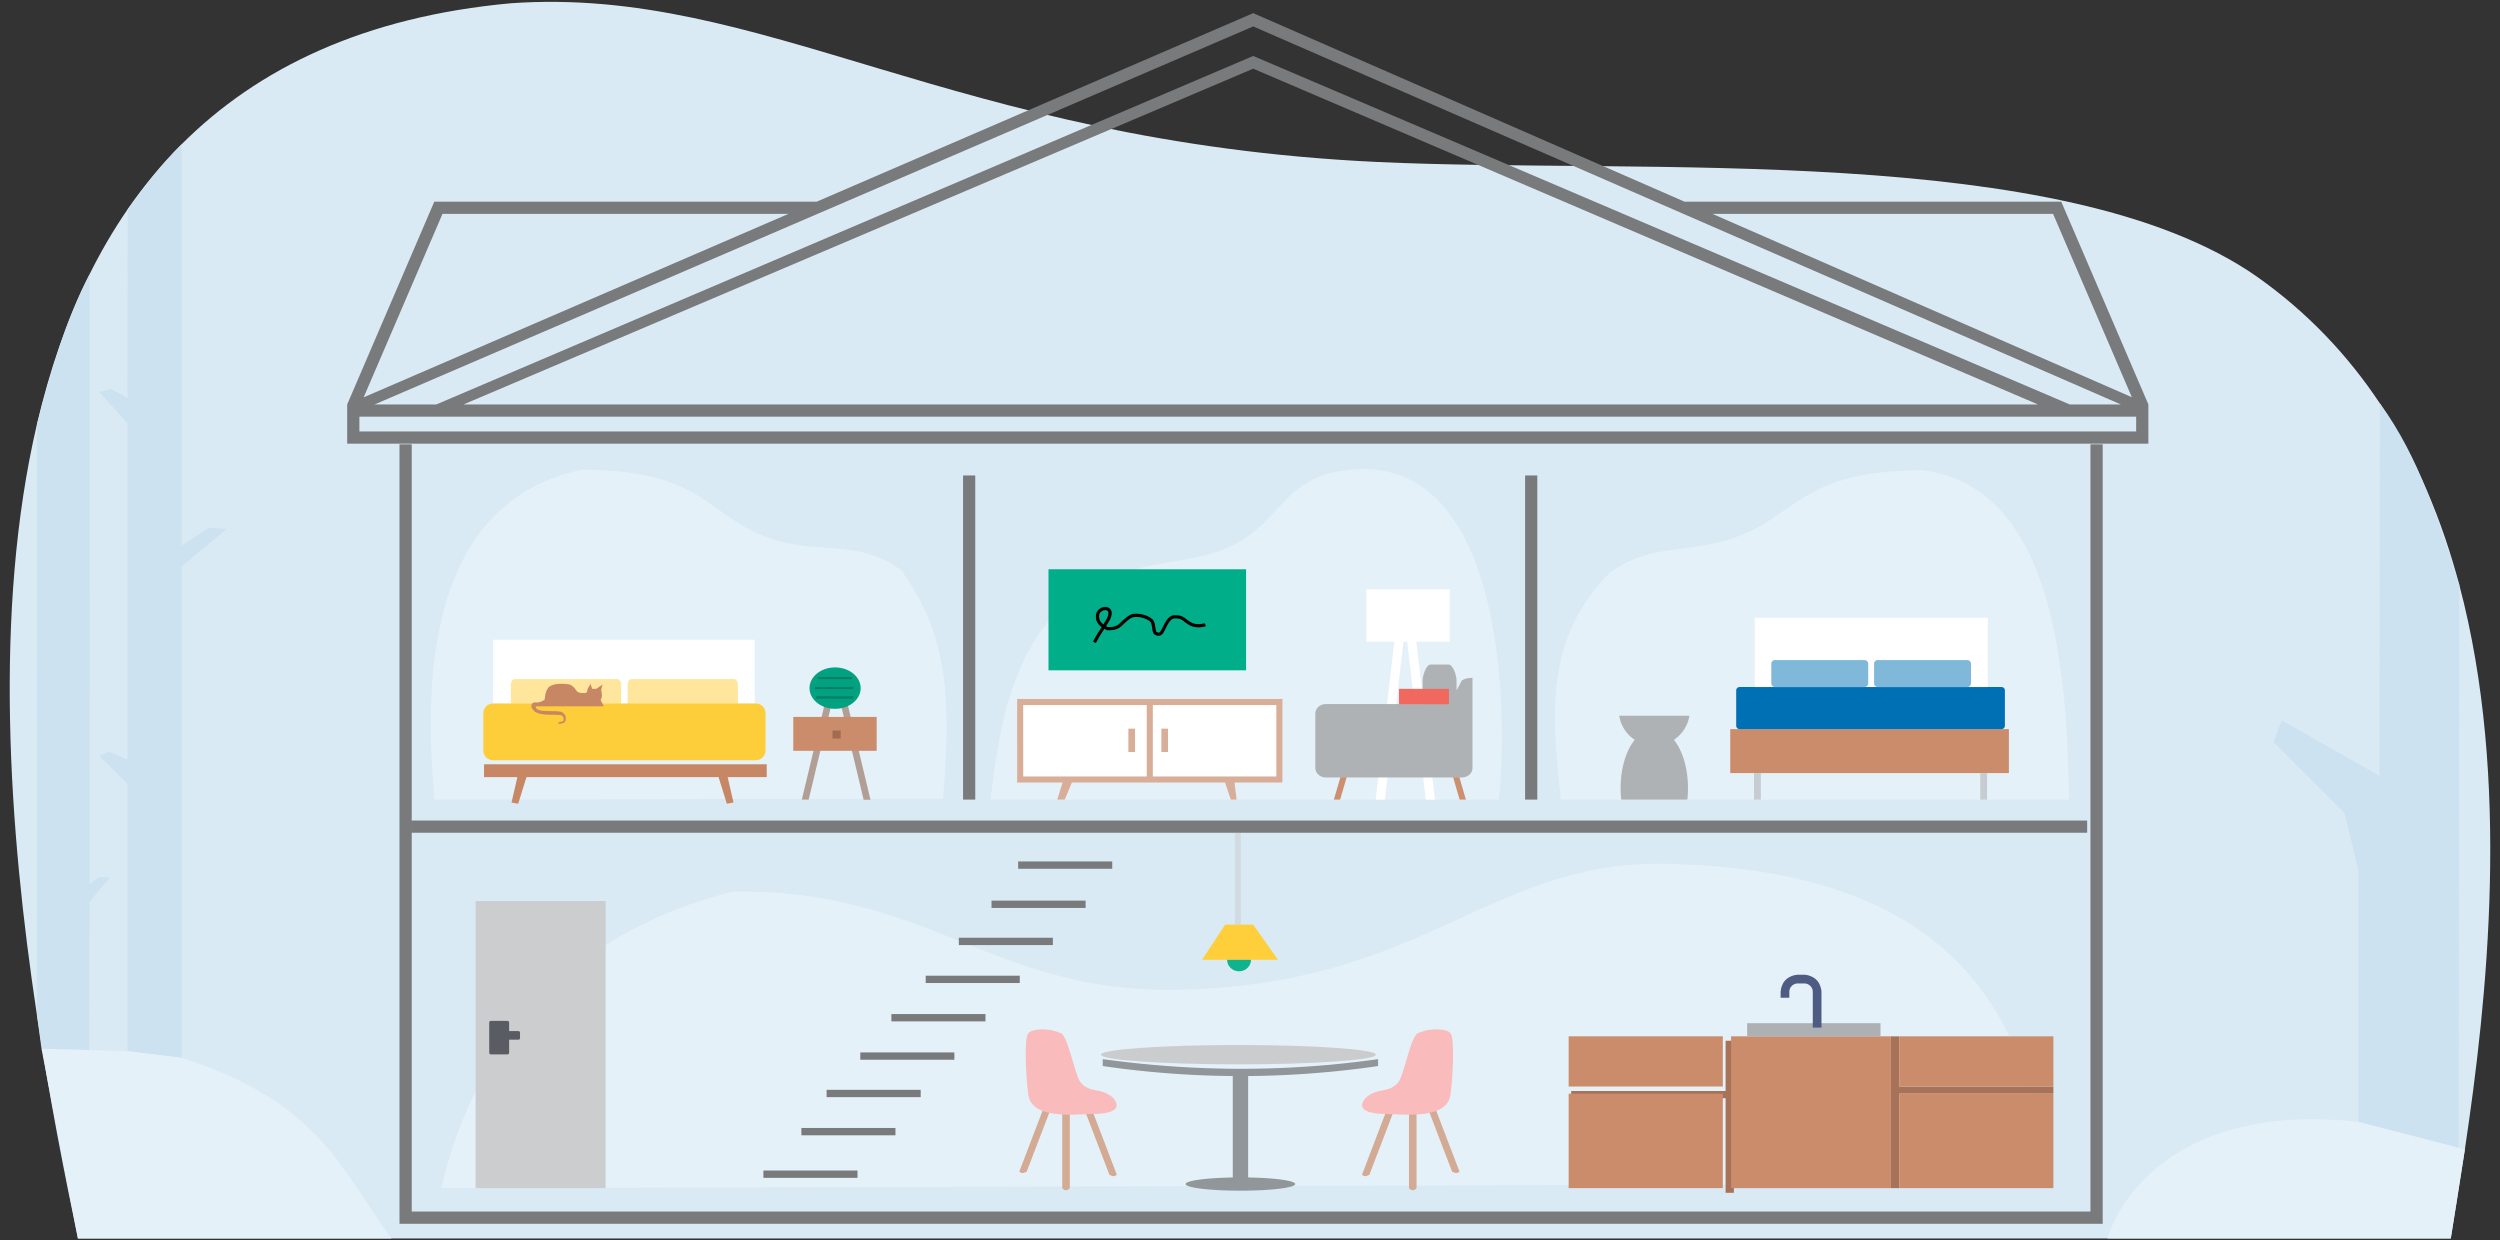 <?xml version="1.0" encoding="UTF-8" standalone="no"?>
<!-- Created with Inkscape (http://www.inkscape.org/) -->

<svg
   width="774"
   height="384"
   viewBox="0 0 204.787 101.6"
   version="1.1"
   id="svg5"
   xmlns:xlink="http://www.w3.org/1999/xlink"
   xmlns="http://www.w3.org/2000/svg"
   xmlns:svg="http://www.w3.org/2000/svg">
  <rect x="0" y="0" width="204.787" height="101.6" fill="#333333" stroke="none"/>
  <defs
     id="defs2">
    <linearGradient
       id="linearGradient1692">
      <stop
         style="stop-color:#bababa;stop-opacity:1;"
         offset="0"
         id="stop1690" />
    </linearGradient>
    <clipPath
       clipPathUnits="userSpaceOnUse"
       id="clipPath97839">
      <use
         x="0"
         y="0"
         xlink:href="#g97835"
         id="use97841"
         width="100%"
         height="100%" />
    </clipPath>
  </defs>
  <g
     id="layer1">
    <g
       id="rect195720" />
    <g
       id="rect7396"
       transform="translate(-2.653,-145.136)">
      <path
         style="color:#000000;opacity:1;fill:#d9eaf4;fill-opacity:1;stroke:none;stroke-opacity:1;-inkscape-stroke:none"
         d="m 44.504,145.402 c 20.654,-1.442 35.982,11.347 70.936,13.001 21.793,1.031 56.165,-1.701 72.069,9.381 4.16,2.929 7.474,6.459 10.093,10.397 3.005,4.519 5.096,9.573 6.504,14.867 4.233,15.916 2.292,34.005 0.456,46.243 -0.414,2.759 -0.822,5.22 -1.154,7.292 H 175.286 34.727 9.036 C 7.943,241.355 6.707,235.094 5.677,228.282 3.381,213.11 2.102,195.206 5.674,179.905 c 1.017,-4.356 2.427,-8.502 4.32,-12.313 0.921,-1.854 1.955,-3.629 3.114,-5.311 1.311,-1.903 2.781,-3.686 4.424,-5.33 6.228,-6.229 14.952,-10.451 26.973,-11.549 z"
         id="path14953" />
      <path
         id="rect43716"
         style="opacity:1;fill:#e5f1f8;fill-opacity:1;stroke-width:0"
         d="m 50.327,183.608 c 10.125,0.07 10.133,3.779 15.374,5.617 4.004,1.405 7.127,-0.053 10.82,2.658 3.476,5.027 4.16,9.416 3.378,18.673 l -41.643,0.081 C 37.335,200.922 37.643,186.273 50.327,183.608 Z" />
      <path
         id="rect43716-0"
         style="opacity:1;fill:#e5f1f8;fill-opacity:1;stroke-width:0"
         d="m 160.071,183.648 c -9.926,0.07 -10.125,3.698 -15.365,5.536 -4.004,1.405 -6.766,0.368 -10.225,2.892 -5.857,5.887 -4.428,13.239 -3.977,18.561 h 41.639 c -0.204,-9.913 -0.975,-25.647 -12.071,-26.988 z" />
      <path
         id="rect43716-0-4"
         style="opacity:1;fill:#e5f1f8;fill-opacity:1;stroke-width:0"
         d="m 113.361,183.613 c -6.018,0.472 -5.615,4.825 -10.856,6.664 -4.004,1.405 -6.403,0.269 -12.511,4.268 -4.569,4.035 -5.541,10.504 -6.2,16.092 h 41.641 c 0.92,-9.715 -0.356,-28.144 -12.073,-27.024 z" />
      <path
         id="rect43716-0-4-5"
         style="opacity:1;fill:#e5f1f8;fill-opacity:1;stroke-width:0"
         d="m 62.638,218.178 c -17.884,4.49 -22.478,18.355 -23.833,24.285 l 131.239,-0.358 c -0.999,-17.842 -11.835,-25.559 -29.879,-26.179 -15.432,-0.767 -20.174,9.889 -41.085,10.289 -15.122,0.289 -20.464,-8.325 -36.442,-8.037 z" />
    </g>
    <g
       id="g100694"
       transform="translate(-2.653,-145.136)">
      <rect
         style="opacity:1;fill:#797a7c;fill-opacity:1;stroke:#797a7c;stroke-width:0;stroke-linecap:round;stroke-linejoin:miter;stroke-miterlimit:4;stroke-dasharray:none;stroke-opacity:1;paint-order:fill markers stroke"
         id="rect100587"
         width="7.706"
         height="0.6"
         x="86.056"
         y="215.702" />
      <rect
         style="opacity:1;fill:#797a7c;fill-opacity:1;stroke:#797a7c;stroke-width:0;stroke-linecap:round;stroke-linejoin:miter;stroke-miterlimit:4;stroke-dasharray:none;stroke-opacity:1;paint-order:fill markers stroke"
         id="rect100669"
         width="7.706"
         height="0.6"
         x="83.873"
         y="218.91" />
      <rect
         style="opacity:1;fill:#797a7c;fill-opacity:1;stroke:#797a7c;stroke-width:0;stroke-linecap:round;stroke-linejoin:miter;stroke-miterlimit:4;stroke-dasharray:none;stroke-opacity:1;paint-order:fill markers stroke"
         id="rect100671"
         width="7.706"
         height="0.6"
         x="81.194"
         y="221.952" />
      <rect
         style="opacity:1;fill:#797a7c;fill-opacity:1;stroke:#797a7c;stroke-width:0;stroke-linecap:round;stroke-linejoin:miter;stroke-miterlimit:4;stroke-dasharray:none;stroke-opacity:1;paint-order:fill markers stroke"
         id="rect100673"
         width="7.706"
         height="0.6"
         x="78.482"
         y="225.061" />
      <rect
         style="opacity:1;fill:#797a7c;fill-opacity:1;stroke:#797a7c;stroke-width:0;stroke-linecap:round;stroke-linejoin:miter;stroke-miterlimit:4;stroke-dasharray:none;stroke-opacity:1;paint-order:fill markers stroke"
         id="rect100675"
         width="7.706"
         height="0.6"
         x="75.671"
         y="228.203" />
      <rect
         style="opacity:1;fill:#797a7c;fill-opacity:1;stroke:#797a7c;stroke-width:0;stroke-linecap:round;stroke-linejoin:miter;stroke-miterlimit:4;stroke-dasharray:none;stroke-opacity:1;paint-order:fill markers stroke"
         id="rect100677"
         width="7.706"
         height="0.6"
         x="73.124"
         y="231.345" />
      <rect
         style="opacity:1;fill:#797a7c;fill-opacity:1;stroke:#797a7c;stroke-width:0;stroke-linecap:round;stroke-linejoin:miter;stroke-miterlimit:4;stroke-dasharray:none;stroke-opacity:1;paint-order:fill markers stroke"
         id="rect100679"
         width="7.706"
         height="0.6"
         x="70.365"
         y="234.409" />
      <rect
         style="opacity:1;fill:#797a7c;fill-opacity:1;stroke:#797a7c;stroke-width:0;stroke-linecap:round;stroke-linejoin:miter;stroke-miterlimit:4;stroke-dasharray:none;stroke-opacity:1;paint-order:fill markers stroke"
         id="rect100681"
         width="7.706"
         height="0.6"
         x="68.298"
         y="237.534" />
      <rect
         style="opacity:1;fill:#797a7c;fill-opacity:1;stroke:#797a7c;stroke-width:0;stroke-linecap:round;stroke-linejoin:miter;stroke-miterlimit:4;stroke-dasharray:none;stroke-opacity:1;paint-order:fill markers stroke"
         id="rect100683"
         width="7.706"
         height="0.6"
         x="65.187"
         y="241.019" />
    </g>
    <g
       id="g97837"
       clip-path="url(#clipPath97839)"
       transform="translate(-2.653,-145.136)">
      <g
         id="g97835">
        <g
           id="g98916">
          <path
             id="rect95157"
             style="opacity:1;fill:#797a7c;stroke:#797a7c;stroke-width:0;stroke-linecap:round;paint-order:fill markers stroke"
             d="m 81.541,184.084 h 1 v 26.553 h -1 z" />
          <path
             id="rect95157-2"
             style="fill:#797a7c;stroke:#797a7c;stroke-width:0;stroke-linecap:round;paint-order:fill markers stroke"
             d="m 127.581,184.084 h 1 v 26.553 h -1 z" />
        </g>
      </g>
    </g>
    <g
       id="g114302"
       transform="translate(-2.653,-145.136)">
      <g
         id="g114503">
        <g
           id="g114666">
          <path
             id="rect100718"
             style="opacity:1;fill:#ca8c6b;stroke:#797a7c;stroke-width:0;stroke-linecap:round;paint-order:fill markers stroke"
             d="m 131.149,230.026 h 12.628 v 4.112 h -12.628 z" />
          <path
             id="rect100822"
             style="opacity:1;fill:#a77257;fill-opacity:1;stroke:#797a7c;stroke-width:0;stroke-linecap:round;stroke-linejoin:miter;stroke-miterlimit:4;stroke-dasharray:none;stroke-opacity:1;paint-order:fill markers stroke"
             d="m 543.412,869.389 v 15.539 h -47.73 v 2.227 h 47.73 v 29.24 h 2.562 v -47.006 z"
             transform="scale(0.265)" />
          <path
             id="path104502"
             style="opacity:1;fill:#a77257;fill-opacity:1;stroke:#797a7c;stroke-width:0;stroke-linecap:round;stroke-linejoin:miter;stroke-miterlimit:4;stroke-dasharray:none;stroke-opacity:1;paint-order:fill markers stroke"
             d="m 158.227,230.026 v 4.111 h 12.629 v 0.589 h -12.629 v 7.736 h -0.678 v -12.437 z" />
          <path
             id="rect105714"
             style="opacity:1;fill:#ca8c6b;stroke:#797a7c;stroke-width:0;stroke-linecap:round;paint-order:fill markers stroke"
             d="m 158.227,230.025 h 12.628 v 4.112 H 158.227 Z" />
          <path
             id="rect105716"
             style="opacity:1;fill:#ca8c6b;stroke:#797a7c;stroke-width:0;stroke-linecap:round;paint-order:fill markers stroke"
             d="m 158.227,234.726 h 12.628 v 7.736 h -12.628 z" />
          <rect
             style="opacity:1;fill:#ca8c6b;fill-opacity:1;stroke:#797a7c;stroke-width:0;stroke-linecap:round;stroke-linejoin:miter;stroke-miterlimit:4;stroke-dasharray:none;stroke-opacity:1;paint-order:fill markers stroke"
             id="rect105718"
             width="12.628"
             height="7.736"
             x="131.149"
             y="234.726" />
          <rect
             style="opacity:1;fill:#ca8c6b;fill-opacity:1;stroke:#797a7c;stroke-width:0;stroke-linecap:round;stroke-linejoin:miter;stroke-miterlimit:4;stroke-dasharray:none;stroke-opacity:1;paint-order:fill markers stroke"
             id="rect105720"
             width="13.093"
             height="12.437"
             x="144.456"
             y="230.026" />
          <path
             id="rect105763"
             style="opacity:1;fill:#aeb1b4;stroke:#797a7c;stroke-width:0;stroke-linecap:round;paint-order:fill markers stroke"
             d="m 145.771,228.95 h 10.923 v 1.076 h -10.923 z" />
          <path
             id="rect107451"
             style="opacity:1;fill:#4e5b83;stroke:#797a7c;stroke-width:0;stroke-linecap:round;paint-order:fill markers stroke"
             d="m 565.504,848.994 c -1.437,0.142 -3.106,0.848 -4.064,2.207 -0.31,0.445 -0.931,1.641 -1.014,2.996 v 1.906 h 2.688 v -1.906 c -0.021,-1.219 1.061,-2.42 2.391,-2.516 h 1.906 0.562 c 1.33,0.096 2.412,1.297 2.391,2.516 v 11.125 h 2.688 v -11.125 c -0.082,-1.356 -0.702,-2.551 -1.012,-2.996 -0.959,-1.359 -2.629,-2.065 -4.066,-2.207 h -0.562 z"
             transform="scale(0.265)" />
        </g>
      </g>
    </g>
    <g
       id="rect115006"
       transform="translate(-2.653,-145.136)">
      <path
         id="rect119741"
         style="opacity:1;fill:#cbcdcf;fill-opacity:1;stroke:none;stroke-width:0.3;stroke-linecap:round;stroke-linejoin:round;paint-order:fill markers stroke"
         d="m 41.612,218.943 h 10.649 v 23.52 H 41.612 Z" />
      <path
         style="color:#000000;fill:#595c62;stroke-linecap:round;stroke-linejoin:round;-inkscape-stroke:none;paint-order:fill markers stroke"
         d="m 42.859,228.762 c -0.072,-6.4e-4 -0.13,0.057 -0.131,0.129 v 2.486 c 4.36e-4,0.072 0.059,0.13 0.131,0.129 h 1.369 c 0.071,-4.4e-4 0.128,-0.058 0.129,-0.129 v -1.074 h 0.762 c 0.072,6.4e-4 0.13,-0.057 0.131,-0.129 v -0.447 c 6.5e-4,-0.072 -0.058,-0.132 -0.131,-0.131 h -0.762 v -0.705 c -4.38e-4,-0.071 -0.058,-0.128 -0.129,-0.129 z"
         id="path119430" />
    </g>
    <g
       id="g134515"
       transform="translate(-2.653,-145.136)">
      <rect
         style="opacity:1;fill:#ca8c6b;fill-opacity:1;stroke:none;stroke-width:0.404;stroke-linecap:round;stroke-linejoin:round;stroke-miterlimit:4;stroke-dasharray:none;stroke-opacity:1;paint-order:fill markers stroke"
         id="rect125055"
         width="22.825"
         height="3.601"
         x="144.386"
         y="204.862" />
      <g
         id="rect126351">
        <path
           style="color:#000000;fill:#0070b4;stroke-width:0.555;stroke-linecap:round;stroke-linejoin:round;-inkscape-stroke:none;paint-order:fill markers stroke"
           d="m 145.151,201.691 h 21.457 v 2.893 h -21.457 z"
           id="path129088" />
        <path
           style="color:#000000;fill:#0070b4;stroke-linecap:round;stroke-linejoin:round;-inkscape-stroke:none;paint-order:fill markers stroke"
           d="m 145.15,201.414 a 0.278,0.278 0 0 0 -0.277,0.277 v 2.893 a 0.278,0.278 0 0 0 0.277,0.277 h 21.457 a 0.278,0.278 0 0 0 0.277,-0.277 v -2.893 a 0.278,0.278 0 0 0 -0.277,-0.277 z m 0.277,0.555 h 20.902 v 2.338 h -20.902 z"
           id="path129090" />
      </g>
      <rect
         style="opacity:1;fill:#ffffff;fill-opacity:1;stroke:none;stroke-width:0.626;stroke-linecap:round;stroke-linejoin:round;stroke-miterlimit:4;stroke-dasharray:none;stroke-opacity:1;paint-order:fill markers stroke"
         id="rect130527"
         width="19.083"
         height="5.673"
         x="146.397"
         y="195.742" />
      <g
         id="rect129196"
         style="fill:#80b8da;fill-opacity:1">
        <path
           style="color:#000000;fill:#80b8da;fill-opacity:1;stroke-width:0.62;stroke-linecap:round;stroke-linejoin:round;-inkscape-stroke:none;paint-order:fill markers stroke"
           d="m 148.057,199.514 h 7.32 v 1.59 h -7.32 z"
           id="path129379" />
        <path
           style="color:#000000;fill:#80b8da;fill-opacity:1;stroke-linecap:round;stroke-linejoin:round;-inkscape-stroke:none;paint-order:fill markers stroke"
           d="m 148.057,199.203 a 0.31,0.31 0 0 0 -0.309,0.311 v 1.59 a 0.31,0.31 0 0 0 0.309,0.311 h 7.32 a 0.31,0.31 0 0 0 0.311,-0.311 v -1.59 a 0.31,0.31 0 0 0 -0.311,-0.311 z m 0.311,0.621 h 6.699 v 0.971 h -6.699 z"
           id="path129381" />
      </g>
      <g
         id="g130503"
         style="fill:#80b8da;fill-opacity:1"
         transform="translate(8.419)">
        <path
           style="color:#000000;fill:#80b8da;fill-opacity:1;stroke-width:0.62;stroke-linecap:round;stroke-linejoin:round;-inkscape-stroke:none;paint-order:fill markers stroke"
           d="m 148.057,199.514 h 7.32 v 1.59 h -7.32 z"
           id="path130499" />
        <path
           style="color:#000000;fill:#80b8da;fill-opacity:1;stroke-linecap:round;stroke-linejoin:round;-inkscape-stroke:none;paint-order:fill markers stroke"
           d="m 148.057,199.203 a 0.31,0.31 0 0 0 -0.309,0.311 v 1.59 a 0.31,0.31 0 0 0 0.309,0.311 h 7.32 a 0.31,0.31 0 0 0 0.311,-0.311 v -1.59 a 0.31,0.31 0 0 0 -0.311,-0.311 z m 0.311,0.621 h 6.699 v 0.971 h -6.699 z"
           id="path130501" />
      </g>
      <rect
         style="opacity:1;fill:#c6ccd1;fill-opacity:1;stroke:none;stroke-width:0.622;stroke-linecap:round;stroke-linejoin:round;stroke-miterlimit:4;stroke-dasharray:none;stroke-opacity:1;paint-order:fill markers stroke"
         id="rect131150"
         width="0.562"
         height="2.173"
         x="146.331"
         y="208.464" />
      <rect
         style="opacity:1;fill:#c6ccd1;fill-opacity:1;stroke:none;stroke-width:0.622;stroke-linecap:round;stroke-linejoin:round;stroke-miterlimit:4;stroke-dasharray:none;stroke-opacity:1;paint-order:fill markers stroke"
         id="rect134471"
         width="0.562"
         height="2.173"
         x="164.865"
         y="208.464" />
    </g>
    <g
       id="g150094"
       transform="translate(-2.653,-145.136)">
      <rect
         style="opacity:1;fill:#d2dbe2;fill-opacity:1;stroke:none;stroke-width:0.813;stroke-linecap:round;stroke-linejoin:round;stroke-miterlimit:4;stroke-dasharray:none;stroke-opacity:1;paint-order:fill markers stroke"
         id="rect144436"
         width="0.496"
         height="7.528"
         x="103.805"
         y="213.35" />
      <path
         id="rect146492"
         style="opacity:1;fill:#ffcf3b;stroke-width:0.804;stroke-linecap:round;stroke-linejoin:round;paint-order:fill markers stroke"
         d="m 103.01,220.877 h 2.297 l 2.035,2.881 h -6.226 z" />
      <path
         style="opacity:1;fill:#0fb38e;fill-opacity:1;stroke:none;stroke-width:0.62;stroke-linecap:round;stroke-linejoin:round;stroke-miterlimit:4;stroke-dasharray:none;stroke-opacity:1;paint-order:fill markers stroke"
         id="path147940"
         d="m 105.126,223.758 a 0.976,0.941 0 0 1 -0.488,0.815 0.976,0.941 0 0 1 -0.976,0 0.976,0.941 0 0 1 -0.488,-0.815" />
    </g>
    <g
       id="g144402"
       transform="translate(-2.653,-145.453)">
      <path
         id="rect141076"
         style="opacity:1;fill:#d3aa94;stroke-width:0.62;stroke-linecap:round;stroke-linejoin:round;paint-order:fill markers stroke"
         d="m 116.147,236.635 0.59,0.056 -1.912,4.994 c -0.179,0.061 -0.317,0.227 -0.608,0 z" />
      <path
         id="path144098"
         style="opacity:1;fill:#d3aa94;stroke-width:0.62;stroke-linecap:round;stroke-linejoin:round;paint-order:fill markers stroke"
         d="m 120.279,236.378 -0.59,0.056 1.912,4.994 c 0.179,0.061 0.317,0.227 0.608,0 z" />
      <path
         id="rect144122"
         style="opacity:1;fill:#d3aa94;stroke-width:0.715;stroke-linecap:round;stroke-linejoin:round;paint-order:fill markers stroke"
         d="m 118.07,236.637 h 0.62 v 6.143 c -0.178,0.201 -0.376,0.261 -0.62,0 z" />
      <path
         id="rect134539"
         style="opacity:1;fill:#f9bbbc;fill-opacity:1;stroke-width:0.62;stroke-linecap:round;stroke-linejoin:round;paint-order:fill markers stroke"
         d="m 118.897,230.055 c 1,-0.451 2.416,-0.314 2.58,0.066 0.346,0.354 0.192,3.626 -0.009,5.021 -0.315,1.964 -3.486,1.619 -5.333,1.559 -1.2,0.006 -2.29,-0.28 -1.774,-1.107 0.226,-0.361 0.658,-0.595 1.102,-0.725 0.495,-0.145 1.258,-0.12 1.757,-0.798 0.479,-0.65 1.027,-4.008 1.677,-4.017 z" />
    </g>
    <g
       id="g144412"
       transform="matrix(-1,0,0,1,205.703,-145.453)">
      <path
         id="path144404"
         style="opacity:1;fill:#d3aa94;stroke-width:0.62;stroke-linecap:round;stroke-linejoin:round;paint-order:fill markers stroke"
         d="m 116.147,236.635 0.59,0.056 -1.912,4.994 c -0.179,0.061 -0.317,0.227 -0.608,0 z" />
      <path
         id="path144406"
         style="opacity:1;fill:#d3aa94;stroke-width:0.62;stroke-linecap:round;stroke-linejoin:round;paint-order:fill markers stroke"
         d="m 120.279,236.378 -0.59,0.056 1.912,4.994 c 0.179,0.061 0.317,0.227 0.608,0 z" />
      <path
         id="path144408"
         style="opacity:1;fill:#d3aa94;stroke-width:0.715;stroke-linecap:round;stroke-linejoin:round;paint-order:fill markers stroke"
         d="m 118.07,236.637 h 0.62 v 6.143 c -0.178,0.201 -0.376,0.261 -0.62,0 z" />
      <path
         id="path144410"
         style="opacity:1;fill:#f9bbbc;fill-opacity:1;stroke-width:0.62;stroke-linecap:round;stroke-linejoin:round;paint-order:fill markers stroke"
         d="m 118.897,230.055 c 1,-0.451 2.416,-0.314 2.58,0.066 0.346,0.354 0.192,3.626 -0.009,5.021 -0.315,1.964 -3.486,1.619 -5.333,1.559 -1.2,0.006 -2.29,-0.28 -1.774,-1.107 0.226,-0.361 0.658,-0.595 1.102,-0.725 0.495,-0.145 1.258,-0.12 1.757,-0.798 0.479,-0.65 1.027,-4.008 1.677,-4.017 z" />
    </g>
    <g
       id="g155779"
       transform="translate(-2.653,-145.136)">
      <path
         id="path152525"
         style="opacity:1;fill:#91969a;fill-opacity:1;stroke:none;stroke-width:2.931;stroke-linecap:round;stroke-linejoin:round;stroke-miterlimit:4;stroke-dasharray:none;stroke-opacity:1;paint-order:fill markers stroke"
         d="m 350.875,875.074 v 2.137 c 13.373,1.952 26.773,2.982 40.201,3.09 v 31.35 a 16.937,2.054 0 0 0 -14.576,2.033 16.937,2.054 0 0 0 16.938,2.055 16.937,2.054 0 0 0 16.938,-2.055 16.937,2.054 0 0 0 -14.549,-2.033 v -31.35 c 13.363,-0.11 26.754,-1.136 40.174,-3.09 v -2.137 c -28.893,4.105 -57.237,3.862 -85.125,0 z"
         transform="scale(0.265)" />
      <ellipse
         style="opacity:1;fill:#caccce;fill-opacity:1;stroke:none;stroke-width:0.524;stroke-linecap:round;stroke-linejoin:round;stroke-miterlimit:4;stroke-dasharray:none;stroke-opacity:1;paint-order:fill markers stroke"
         id="path150118"
         cx="104.097"
         cy="231.53"
         rx="11.261"
         ry="0.791" />
    </g>
    <g
       id="rect157662"
       transform="translate(-1.998,-148.503)">
      <g
         id="g168554">
        <path
           id="rect155803"
           style="opacity:1;fill:#c88764;fill-opacity:1;stroke:none;stroke-width:3.613;stroke-linecap:round;stroke-linejoin:round;stroke-miterlimit:4;stroke-dasharray:none;stroke-opacity:1;paint-order:fill markers stroke"
           d="m 159.629,783.916 v 3.979 h 10.309 l -1.812,7.855 2.062,0.375 2.562,-8.23 h 59.375 l 2.562,8.23 2.062,-0.375 -1.812,-7.855 h 12.086 v -3.979 z"
           transform="matrix(0.265,0,0,0.265,-0.655,3.368)" />
        <rect
           style="opacity:1;fill:#ffffff;fill-opacity:1;stroke:none;stroke-width:5.304;stroke-linecap:round;stroke-linejoin:round;stroke-miterlimit:4;stroke-dasharray:none;stroke-opacity:1;paint-order:fill markers stroke"
           id="rect164422"
           width="21.439"
           height="5.22"
           x="42.381"
           y="200.91" />
        <path
           id="path161064"
           style="color:#000000;fill:#ffe69c;fill-opacity:1;stroke-width:1.848;stroke-linecap:round;stroke-linejoin:round;-inkscape-stroke:none;paint-order:fill markers stroke"
           d="m 169.084,757.598 c -0.644,-4.2e-4 -1.166,0.811 -1.166,1.812 v 6.938 h 34.094 v -6.938 c 2.7e-4,-1 -0.519,-1.81 -1.162,-1.812 z"
           transform="matrix(0.265,0,0,0.265,-0.655,3.368)" />
        <path
           id="path164188"
           style="color:#000000;fill:#ffe69c;fill-opacity:1;stroke-width:1.848;stroke-linecap:round;stroke-linejoin:round;-inkscape-stroke:none;paint-order:fill markers stroke"
           d="m 205.178,757.598 c -0.644,-4.2e-4 -1.166,0.811 -1.166,1.812 v 6.938 h 34.094 v -6.938 c 2.7e-4,-1 -0.519,-1.81 -1.162,-1.812 z"
           transform="matrix(0.265,0,0,0.265,-0.655,3.368)" />
        <path
           style="color:#000000;fill:#fece3a;stroke-width:1.002;stroke-linecap:round;stroke-linejoin:round;-inkscape-stroke:none;paint-order:fill markers stroke"
           d="m 42.381,206.13 c -0.437,-1.8e-4 -0.791,0.352 -0.791,0.787 v 3.074 c -1.83e-4,0.435 0.354,0.787 0.791,0.787 h 21.534 c 0.436,-9e-4 0.789,-0.353 0.789,-0.787 v -3.074 c 1.85e-4,-0.434 -0.353,-0.786 -0.789,-0.787 z"
           id="path160498" />
      </g>
    </g>
    <path
       id="rect168602"
       style="fill:#c88764;stroke-width:1.975;stroke-linecap:round;stroke-linejoin:round;paint-order:fill markers stroke"
       d="m 44.002,57.549 c 0.207,-0.049 0.401,-0.057 0.62,-0.257 0.023,-0.328 0.047,-0.655 0.329,-1.013 0.355,-0.281 0.964,-0.319 1.723,-0.211 0.412,0.219 0.418,0.37 0.577,0.546 0.12,0.142 0.346,0.166 0.606,0.153 0.106,-0.018 0.232,0.067 0.265,-0.303 l 0.24,-0.441 0.155,0.408 0.343,-0.012 0.493,-0.344 -0.108,0.466 c 0.065,0.279 0.117,0.554 -0.047,0.787 l 0.254,0.528 -5.572,0.006 c -0.002,0.574 1.446,0.295 2.076,0.443 0.355,0.155 0.459,0.407 0.355,0.759 -0.111,0.171 -0.144,0.168 -0.406,0.215 -0.297,0.037 -0.155,-0.108 -0.074,-0.137 0.11,-0.03 0.277,-0.022 0.332,-0.108 0.047,-0.296 -0.068,-0.431 -0.285,-0.463 -0.717,-0.066 -1.487,0.081 -2.08,-0.276 l -0.242,-0.298 c -0.114,-0.371 0.133,-0.521 0.446,-0.448 z" />
    <g
       id="g192438"
       transform="translate(-2.653,-145.136)">
      <path
         id="rect183452"
         style="opacity:1;fill:#b19f96;stroke-width:1.975;stroke-linecap:round;stroke-linejoin:round;paint-order:fill markers stroke"
         d="m 70.252,202.617 h 0.561 l -1.918,8.02 h -0.561 z" />
      <path
         id="path185376"
         style="opacity:1;fill:#b19f96;stroke-width:1.975;stroke-linecap:round;stroke-linejoin:round;paint-order:fill markers stroke"
         d="m 72.04,202.625 h -0.561 l 1.918,8.02 h 0.561 z" />
      <path
         id="rect179732"
         style="opacity:1;fill:#ca8c6b;stroke-width:2.867;stroke-linecap:round;stroke-linejoin:round;paint-order:fill markers stroke"
         d="m 67.634,203.861 h 6.831 v 2.778 h -6.831 z" />
      <path
         id="rect181160"
         style="opacity:1;fill:#a16c50;stroke-width:1.975;stroke-linecap:round;stroke-linejoin:round;paint-order:fill markers stroke"
         d="m 70.848,204.979 h 0.667 v 0.655 h -0.667 z" />
      <path
         id="path185480"
         style="opacity:1;fill:#02a17f;stroke-width:1.975;stroke-linecap:round;stroke-linejoin:round;paint-order:fill markers stroke"
         d="m 73.152,201.503 a 2.093,1.695 0 0 1 -2.093,1.695 2.093,1.695 0 0 1 -2.093,-1.695 2.093,1.695 0 0 1 2.093,-1.695 2.093,1.695 0 0 1 2.093,1.695 z" />
      <path
         id="rect188006"
         style="opacity:1;fill:#008065;stroke-width:1.975;stroke-linecap:round;stroke-linejoin:round;paint-order:fill markers stroke"
         d="m 69.644,200.591 h 2.806 v 0.175 h -2.806 z" />
      <path
         id="rect188008"
         style="opacity:1;fill:#008065;stroke-width:1.975;stroke-linecap:round;stroke-linejoin:round;paint-order:fill markers stroke"
         d="m 69.492,202.169 h 3.064 v 0.199 h -3.064 z" />
      <path
         id="rect188010"
         style="opacity:1;fill:#008065;stroke-width:1.975;stroke-linecap:round;stroke-linejoin:round;paint-order:fill markers stroke"
         d="m 69.41,201.409 h 3.145 v 0.175 h -3.145 z" />
    </g>
    <path
       id="path192462"
       style="fill:#afb2b5;fill-opacity:1;stroke:none;stroke-width:1.975;stroke-linecap:round;stroke-linejoin:round;stroke-miterlimit:4;stroke-dasharray:none;stroke-opacity:1;paint-order:fill markers stroke"
       d="m 132.637,58.627 a 2.882,2.912 0 0 0 1.272,1.976 2.596,4.759 0 0 0 -1.156,3.953 2.596,4.759 0 0 0 0.052,0.946 h 2.707 2.707 a 2.596,4.759 0 0 0 0.052,-0.946 2.596,4.759 0 0 0 -1.156,-3.953 2.882,2.912 0 0 0 1.272,-1.976 h -2.875 z" />
    <path
       id="rect194007"
       style="fill:#ffffff;fill-opacity:1;stroke:none;stroke-width:1.975;stroke-linecap:round;stroke-linejoin:round;stroke-miterlimit:4;stroke-dasharray:none;stroke-opacity:1;paint-order:fill markers stroke"
       d="m 111.931,48.267 v 4.303 h 2.286 l -1.526,12.931 h 0.748 l 1.526,-12.931 h 0.304 l 1.526,12.931 h 0.748 l -1.526,-12.931 h 2.742 v -4.303 z" />
    <g
       id="rect195718"
       transform="translate(-2.653,-145.136)">
      <g
         id="g205632">
        <path
           id="path195865"
           style="color:#000000;opacity:1;fill:#afb2b5;fill-opacity:1;stroke:none;stroke-width:0.957;stroke-linecap:round;stroke-linejoin:round;-inkscape-stroke:none;paint-order:fill markers stroke"
           d="m 119.834,199.573 c -0.356,-1.5e-4 -0.645,0.902 -0.646,1.293 v 1.941 h -7.932 c -0.475,-4.8e-4 -0.86,0.352 -0.859,0.787 v 4.442 c -5.3e-4,0.435 0.385,0.788 0.859,0.787 h 11.158 c 0.475,4.8e-4 0.86,-0.352 0.859,-0.787 v -4.442 -2.936 c -0.285,0.025 -0.563,0.01 -0.878,0.226 l -0.429,0.807 v -0.825 c -7.9e-4,-0.392 -0.29,-1.293 -0.646,-1.293 z" />
        <rect
           style="opacity:1;fill:#f1695e;fill-opacity:1;stroke:none;stroke-width:1.975;stroke-linecap:round;stroke-linejoin:round;stroke-miterlimit:4;stroke-dasharray:none;stroke-opacity:1;paint-order:fill markers stroke"
           id="rect199939"
           width="4.093"
           height="1.263"
           x="117.251"
           y="201.562" />
        <path
           id="rect202852"
           style="opacity:1;fill:#cc9071;stroke-width:1.975;stroke-linecap:round;stroke-linejoin:round;paint-order:fill markers stroke"
           d="m 112.452,208.803 h 0.514 l -0.537,1.834 h -0.514 z" />
        <path
           id="path205626"
           style="opacity:1;fill:#cc9071;stroke-width:1.975;stroke-linecap:round;stroke-linejoin:round;paint-order:fill markers stroke"
           d="m 122.196,208.803 h -0.514 l 0.537,1.834 h 0.514 z" />
      </g>
    </g>
    <g
       id="g217664"
       transform="translate(-2.653,-145.136)">
      <rect
         style="opacity:1;fill:#ffffff;fill-opacity:1;stroke:none;stroke-width:1.582;stroke-linecap:round;stroke-linejoin:miter;stroke-miterlimit:4;stroke-dasharray:none;stroke-opacity:1;paint-order:normal"
         id="rect215996"
         width="21.599"
         height="6.798"
         x="85.97"
         y="202.389" />
      <path
         id="rect212747"
         style="color:#000000;fill:#d9ae99;stroke-width:1;stroke-linecap:round;-inkscape-stroke:none"
         d="m 85.97,202.389 v 0.25 6.6 h 3.723 l -0.438,1.398 h 0.615 l 0.584,-1.398 h 6.133 0.5 5.916 l 0.47,1.398 h 0.477 l -0.175,-1.398 h 3.927 v -6.85 h -10.615 -0.5 z m 0.5,0.5 h 10.117 v 5.849 H 86.471 Z m 10.617,0 h 10.115 v 5.849 H 97.088 Z" />
      <rect
         style="opacity:1;fill:none;fill-opacity:1;stroke:#d9ae99;stroke-width:0.5;stroke-linecap:round;stroke-linejoin:miter;stroke-miterlimit:4;stroke-dasharray:none;stroke-opacity:1;paint-order:normal"
         id="rect215511"
         width="0.047"
         height="1.415"
         x="95.333"
         y="205.073" />
      <rect
         style="opacity:1;fill:none;fill-opacity:1;stroke:#d9ae99;stroke-width:0.5;stroke-linecap:round;stroke-linejoin:miter;stroke-miterlimit:4;stroke-dasharray:none;stroke-opacity:1;paint-order:normal"
         id="rect215593"
         width="0.047"
         height="1.415"
         x="98.034"
         y="205.073" />
    </g>
    <g
       id="g217668"
       transform="translate(-2.653,-145.136)">
      <rect
         style="opacity:1;fill:#00af8a;fill-opacity:1;stroke:none;stroke-width:2.121;stroke-linecap:round;stroke-linejoin:round;stroke-miterlimit:4;stroke-dasharray:none;stroke-opacity:1;paint-order:fill markers stroke"
         id="rect211295"
         width="16.186"
         height="8.279"
         x="88.54"
         y="191.766" />
      <path
         style="color:#000000;fill:#000000;-inkscape-stroke:none"
         d="m 93.354,194.871 c -0.168,-0.046 -0.354,-0.027 -0.512,0.06 -0.242,0.134 -0.396,0.344 -0.416,0.578 -0.013,0.159 -0.025,0.469 0.189,0.734 0.064,0.08 0.168,0.182 0.277,0.275 -0.199,0.304 -0.358,0.516 -0.709,1.172 l 0.234,0.123 c 0.354,-0.662 0.51,-0.871 0.705,-1.168 0.094,0.052 0.181,0.122 0.291,0.123 0.552,0.005 0.846,-0.126 1.078,-0.32 0.232,-0.194 0.403,-0.428 0.801,-0.682 0.144,-0.092 0.453,-0.121 0.766,-0.066 0.313,0.055 0.63,0.188 0.799,0.342 0.09,0.082 0.133,0.245 0.16,0.436 0.027,0.19 0.029,0.395 0.139,0.562 0.036,0.056 0.058,0.062 0.098,0.088 0.04,0.026 0.092,0.052 0.152,0.07 0.121,0.036 0.293,0.035 0.43,-0.088 0.094,-0.084 0.154,-0.202 0.225,-0.34 0.07,-0.138 0.143,-0.297 0.225,-0.445 0.082,-0.148 0.173,-0.285 0.27,-0.381 0.096,-0.096 0.189,-0.148 0.295,-0.152 0.358,-0.016 0.507,0.046 0.664,0.152 0.157,0.107 0.324,0.277 0.641,0.438 0.286,0.145 0.597,0.158 0.838,0.137 0.12,-0.011 0.223,-0.032 0.299,-0.049 0.076,-0.017 0.116,-0.029 0.135,-0.035 l -0.086,-0.25 c 0.009,-0.003 -0.041,0.012 -0.107,0.027 -0.066,0.015 -0.158,0.034 -0.264,0.043 -0.211,0.019 -0.475,0.004 -0.695,-0.107 -0.282,-0.143 -0.422,-0.293 -0.611,-0.422 -0.189,-0.128 -0.427,-0.215 -0.824,-0.197 -0.187,0.009 -0.345,0.103 -0.471,0.229 -0.126,0.125 -0.225,0.283 -0.312,0.441 -0.088,0.159 -0.163,0.319 -0.23,0.451 -0.067,0.132 -0.134,0.237 -0.164,0.264 -0.061,0.054 -0.113,0.051 -0.178,0.031 -0.032,-0.01 -0.064,-0.025 -0.086,-0.039 -0.022,-0.014 -0.043,-0.045 -0.02,-0.01 -0.044,-0.068 -0.069,-0.253 -0.098,-0.455 -0.029,-0.202 -0.069,-0.434 -0.244,-0.594 -0.229,-0.209 -0.578,-0.345 -0.93,-0.406 -0.352,-0.062 -0.707,-0.055 -0.955,0.104 -0.43,0.275 -0.63,0.536 -0.828,0.701 -0.198,0.166 -0.392,0.262 -0.906,0.258 -0.041,-3.4e-4 -0.105,-0.047 -0.162,-0.074 0.055,-0.079 0.164,-0.288 0.215,-0.355 0.193,-0.259 0.277,-0.588 0.24,-0.824 -0.031,-0.2 -0.187,-0.332 -0.355,-0.379 z m -0.07,0.254 c 0.095,0.026 0.149,0.073 0.164,0.166 0.018,0.114 -0.047,0.434 -0.189,0.625 -0.053,0.071 -0.167,0.287 -0.225,0.371 -0.079,-0.072 -0.163,-0.149 -0.211,-0.209 -0.147,-0.183 -0.145,-0.406 -0.133,-0.547 0.011,-0.135 0.094,-0.265 0.279,-0.367 0.092,-0.051 0.22,-0.065 0.314,-0.039 z"
         id="path205667" />
    </g>
    <path
       id="rect173795"
       style="fill:#cce2f0;stroke-width:2.575;stroke-linecap:round;stroke-linejoin:round;paint-order:fill markers stroke"
       d="m 3.022,34.769 c 1.129,-4.334 2.364,-8.589 4.32,-12.313 l -0.006,49.969 0.819,-0.585 0.845,0.035 -1.663,2 -0.025,12.145 -3.911,-0.108 -0.376,-2.766 z" />
    <path
       id="rect175812"
       style="fill:#cce2f0;stroke-width:4.266;stroke-linecap:round;stroke-linejoin:round;paint-order:fill markers stroke"
       d="m 10.455,17.145 c 1.356,-1.86 2.76,-3.686 4.424,-5.33 l 0.008,32.874 2.222,-1.45 1.453,0.089 -3.675,3.068 v 40.255 l -4.443,-0.546 v -21.89 l -2.315,-2.299 0.827,-0.335 1.488,0.65 v -27.55 l -2.312,-2.572 0.956,-0.256 1.356,0.744 z" />
    <path
       id="rect178256"
       style="fill:#cce2f0;stroke-width:2.142;stroke-linecap:round;stroke-linejoin:round;paint-order:fill markers stroke"
       d="m 194.95,33.045 c 3.31,4.535 4.808,9.738 6.504,14.867 l -0.049,46.112 -8.212,-2.123 v -20.542 l -1.124,-4.736 -5.84,-5.833 0.687,-1.783 7.996,4.547 z" />
    <rect
       style="fill:none;fill-opacity:1;stroke:none;stroke-width:0.5;stroke-linecap:round;stroke-linejoin:miter;stroke-miterlimit:4;stroke-dasharray:none;stroke-opacity:1;paint-order:normal"
       id="rect215619"
       width="14.869"
       height="6.665"
       x="83.318"
       y="57.253" />
    <path
       id="rect218775"
       style="fill:#e5f1f8;fill-opacity:1;stroke-width:0.5;stroke-linecap:round"
       d="m 3.4,85.912 3.911,0.108 3.133,0.086 4.443,0.546 c 11.5,3.669 13.191,9.485 17.187,14.796 H 6.383 Z" />
    <path
       id="rect226367"
       style="fill:#e5f1f8;stroke-width:0.5;stroke-linecap:round"
       d="m 193.193,91.902 8.212,2.123 0.505,0.131 -1.154,7.292 -28.123,1e-5 c 1.339,-4.277 6.886,-11.086 20.56,-9.545 z" />
    <path
       id="rect2115"
       style="opacity:1;fill:#797a7c;fill-opacity:1;stroke-width:0"
       d="m 123.49,137.352 v 237.156 3.781 h 522.697 3.779 v -3.781 -237.156 h -3.779 l -8e-5,116.686 v 3.779 l 8e-5,116.691 H 127.27 l -5e-5,-116.691 v -3.779 l 5e-5,-116.686 z"
       transform="scale(0.265)" />
    <path
       id="rect10289"
       style="opacity:1;fill:#797a7c;stroke-width:0;fill-opacity:1"
       d="M 33.673,67.214 H 170.97 v 1 H 33.673 Z" />
    <path
       id="rect10472"
       style="opacity:1;fill:#797a7c;stroke-width:0;fill-opacity:1"
       d="M 29.789,32.547 64.583,17.52 102.655,1.077 l 35.33,15.443 36.645,16.018 -6.453,-15.018 -27.905,-1.8e-5 -2.287,-1 30.862,1.7e-5 7.137,16.61 h -2.259 L 102.655,2.165 30.685,33.13 166.937,33.13 102.655,5.627 37.966,33.13 H 35.741 L 102.655,4.584 169.542,33.13 h 4.184 2.259 l -1,1 H 29.439 v 1.211 H 174.984 v -1.211 l 1,-1 -8e-5,3.211 -4.014,-1.42e-4 h -1 -137.297 -1 l -4.234,1.42e-4 v -3.211 l 7.137,-16.61 h 31.322 l -2.315,1 H 36.246 Z" />
  </g>
</svg>

